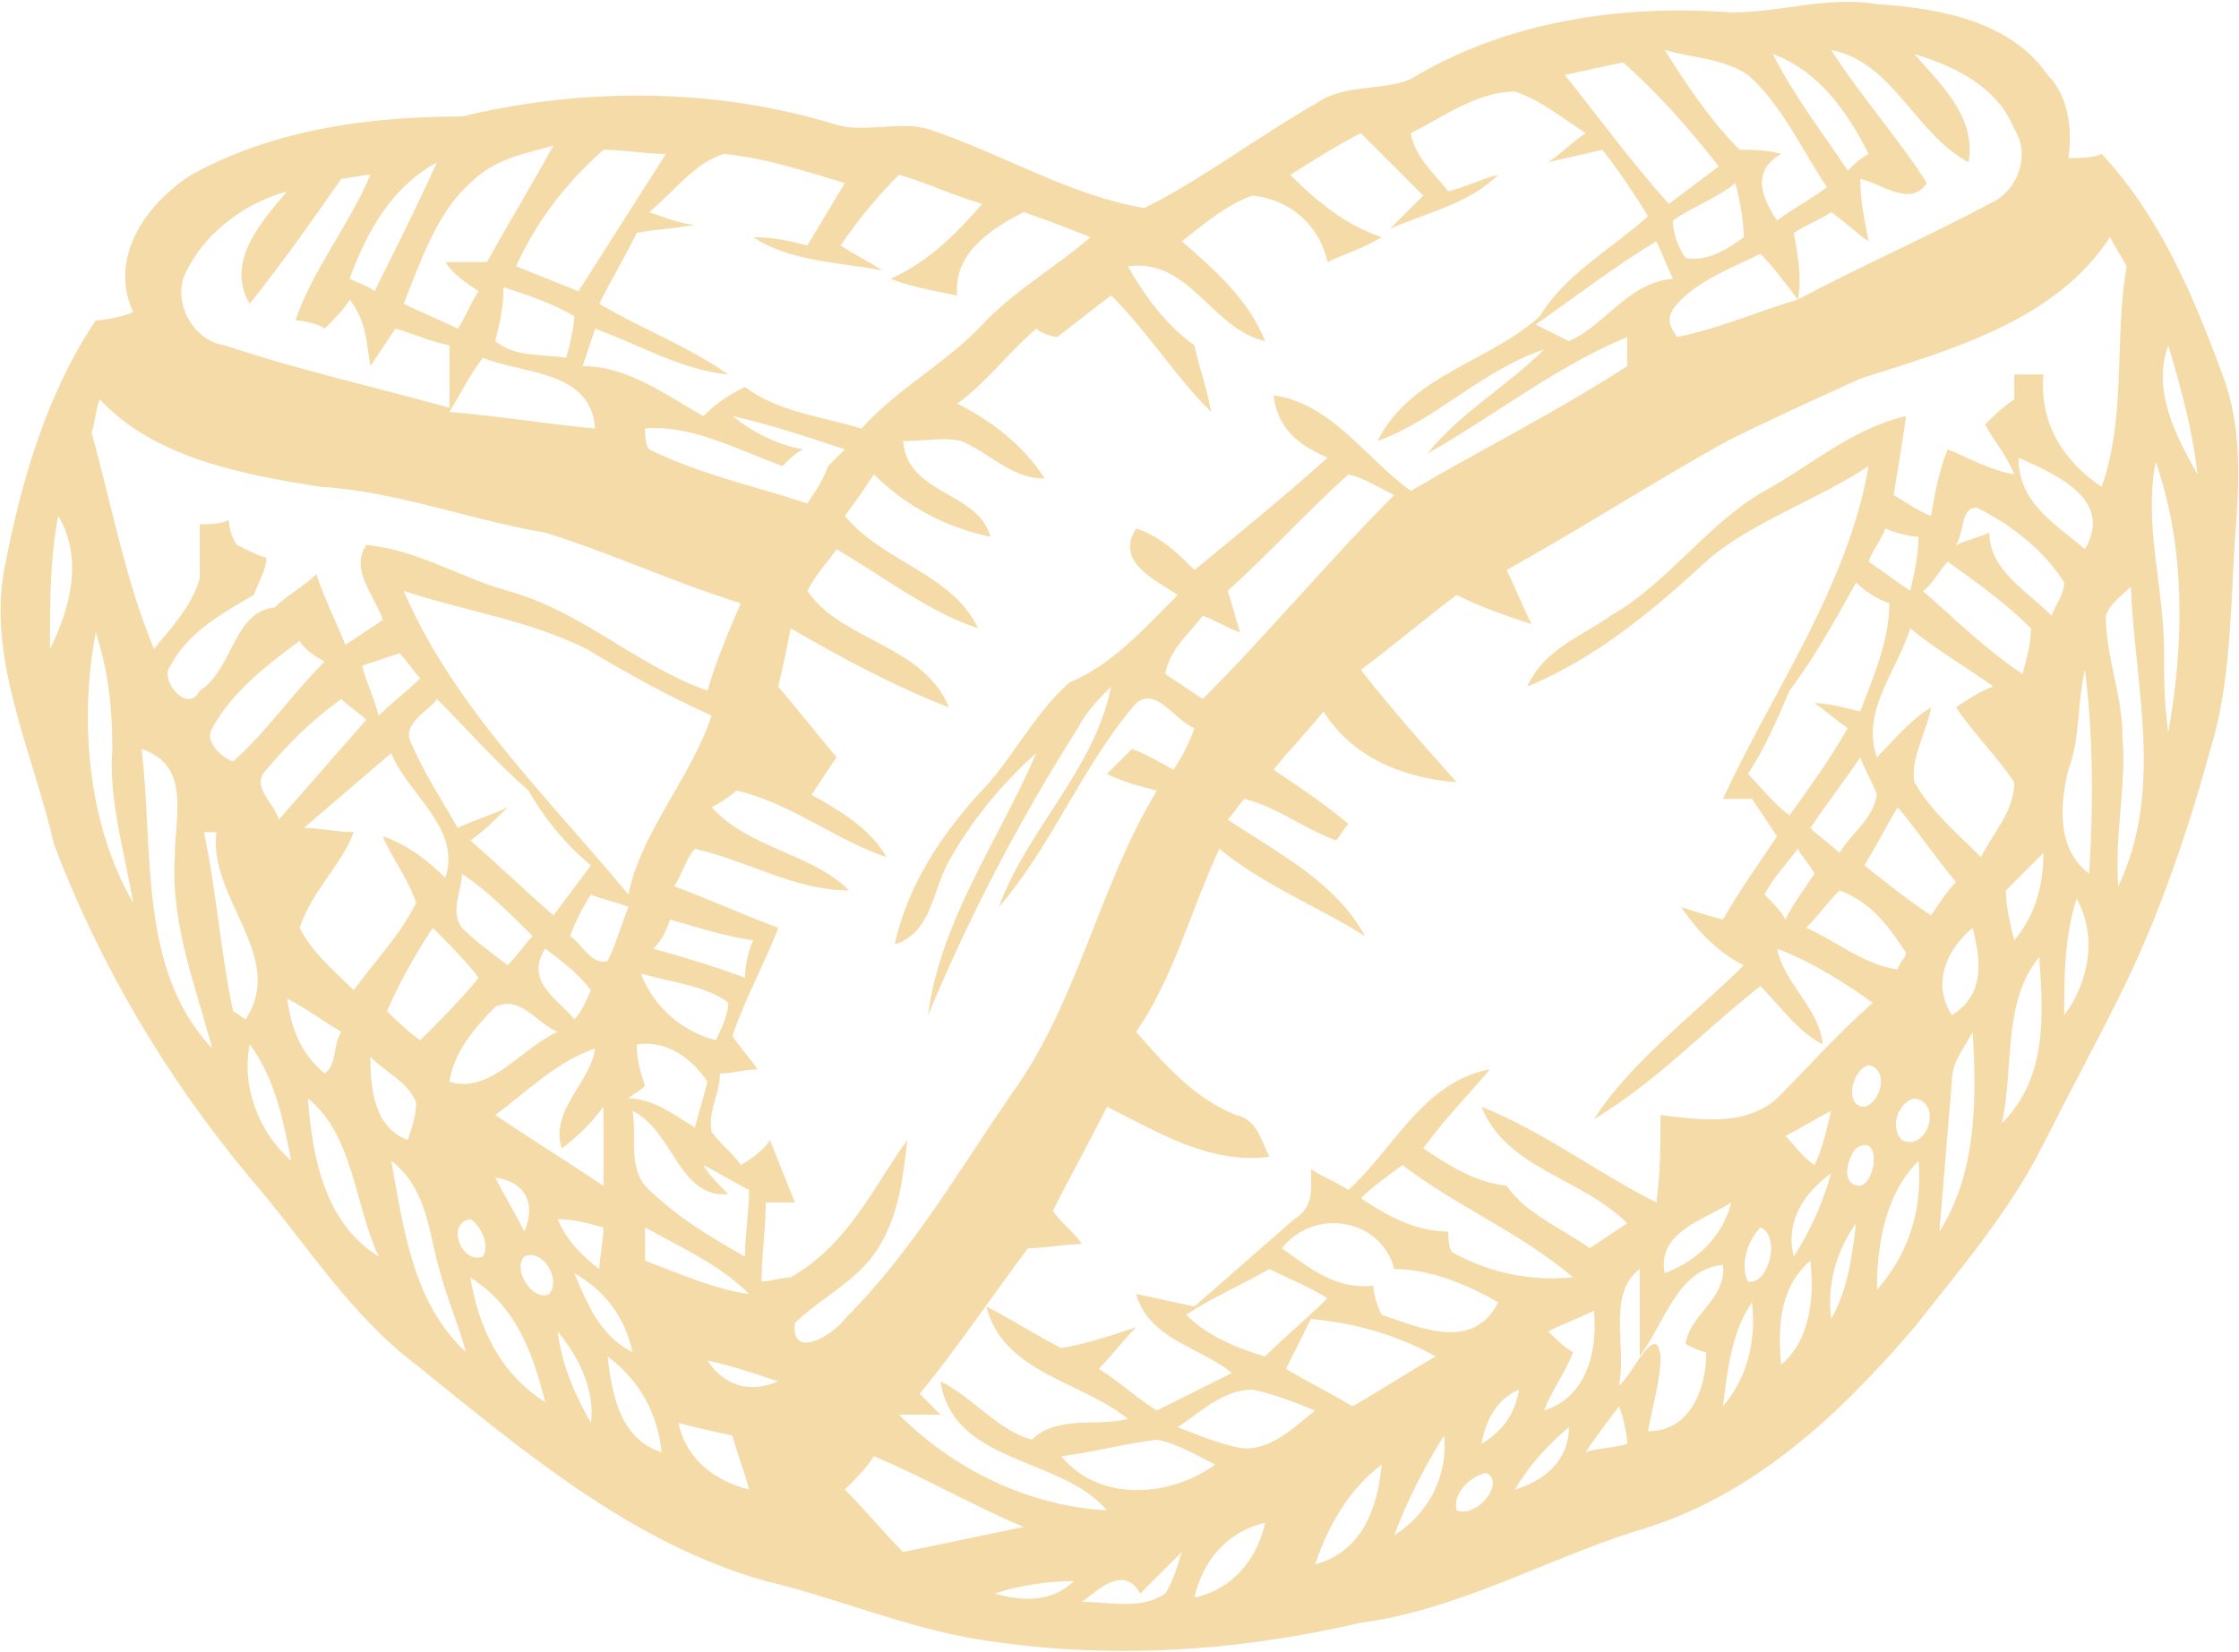 <svg xmlns="http://www.w3.org/2000/svg" xmlns:xlink="http://www.w3.org/1999/xlink" id="Layer_1" x="0px" y="0px" viewBox="0 0 5.38 3.97" style="enable-background:new 0 0 5.38 3.97;" xml:space="preserve">
<style type="text/css">
	.st0{fill:#F4DBA8;}
</style>
<g>
	<path class="st0" d="M4.16,0.03c0.12,0,0.23-0.04,0.35-0.02c0.15,0.01,0.32,0.04,0.41,0.17c0.05,0.05,0.06,0.13,0.05,0.2   c0.02,0,0.06,0,0.08-0.01C5.19,0.52,5.27,0.71,5.34,0.9c0.05,0.13,0.04,0.27,0.03,0.4C5.36,1.46,5.36,1.62,5.32,1.77   C5.26,1.99,5.19,2.2,5.09,2.4C5.03,2.52,4.97,2.63,4.91,2.75c-0.08,0.16-0.2,0.3-0.31,0.44C4.42,3.4,4.21,3.6,3.93,3.68   C3.71,3.75,3.5,3.87,3.27,3.9c-0.3,0.07-0.61,0.09-0.92,0.04C2.17,3.91,2.01,3.84,1.84,3.8C1.52,3.71,1.26,3.49,1,3.28   C0.84,3.16,0.73,2.98,0.6,2.83c-0.2-0.24-0.36-0.51-0.47-0.8C0.08,1.81-0.03,1.59,0.01,1.37c0.04-0.21,0.1-0.42,0.22-0.6   c0.02,0,0.07-0.01,0.09-0.02C0.26,0.62,0.35,0.49,0.46,0.42c0.2-0.11,0.43-0.14,0.65-0.14c0.29-0.07,0.61-0.07,0.9,0.02   c0.07,0.02,0.15-0.01,0.22,0.01C2.41,0.37,2.57,0.47,2.75,0.5c0.14-0.07,0.27-0.17,0.41-0.25C3.23,0.2,3.32,0.22,3.39,0.19   C3.62,0.05,3.9,0.01,4.16,0.03z M4,0.12c0.05,0.08,0.11,0.17,0.18,0.24c0.02,0,0.07,0,0.1,0.01c-0.07,0.04-0.05,0.1-0.01,0.16   C4.31,0.5,4.35,0.48,4.39,0.45c-0.06-0.09-0.11-0.2-0.19-0.27C4.14,0.14,4.07,0.14,4,0.12z M4.26,0.13   c0.05,0.1,0.12,0.19,0.18,0.28C4.45,0.4,4.47,0.38,4.49,0.37C4.44,0.27,4.37,0.17,4.26,0.13z M4.4,0.12   c0.07,0.11,0.16,0.21,0.23,0.32c-0.04,0.06-0.11,0-0.16-0.01c0,0.05,0.01,0.1,0.02,0.15C4.46,0.56,4.43,0.53,4.4,0.51   C4.37,0.53,4.34,0.54,4.31,0.56c0.01,0.05,0.02,0.11,0.01,0.16c0.15-0.08,0.31-0.15,0.46-0.23c0.07-0.03,0.1-0.12,0.06-0.18   C4.8,0.21,4.7,0.16,4.6,0.13C4.66,0.2,4.75,0.28,4.73,0.39C4.6,0.32,4.55,0.15,4.4,0.12z M3.76,0.18c0.08,0.1,0.16,0.21,0.25,0.31   C4.05,0.46,4.09,0.43,4.13,0.4C4.06,0.31,3.98,0.22,3.9,0.15C3.85,0.16,3.81,0.17,3.76,0.18z M3.39,0.32   c0.01,0.06,0.06,0.1,0.09,0.14C3.52,0.45,3.56,0.43,3.6,0.42C3.53,0.49,3.43,0.51,3.34,0.55C3.37,0.52,3.39,0.5,3.42,0.47   c-0.05-0.05-0.1-0.1-0.15-0.15c-0.06,0.03-0.12,0.07-0.17,0.1c0.06,0.06,0.13,0.12,0.22,0.15C3.27,0.6,3.23,0.61,3.19,0.63   C3.17,0.54,3.1,0.48,3.01,0.47C2.95,0.49,2.89,0.54,2.84,0.58C2.92,0.65,3,0.72,3.04,0.82c-0.13-0.03-0.18-0.2-0.33-0.18   c0.04,0.07,0.09,0.14,0.16,0.19c0.01,0.05,0.03,0.1,0.04,0.16C2.82,0.9,2.76,0.8,2.67,0.71c-0.04,0.03-0.09,0.07-0.13,0.1   C2.53,0.81,2.5,0.8,2.49,0.79C2.42,0.85,2.37,0.92,2.3,0.97c0.08,0.04,0.16,0.1,0.21,0.18c-0.08,0-0.13-0.06-0.2-0.09   c-0.04-0.01-0.09,0-0.14,0c0.01,0.13,0.18,0.12,0.21,0.23c-0.1-0.02-0.2-0.07-0.28-0.15C2.08,1.17,2.06,1.2,2.03,1.24   c0.09,0.11,0.26,0.14,0.32,0.27C2.23,1.47,2.13,1.39,2.01,1.32C1.99,1.35,1.96,1.38,1.94,1.42C2.02,1.54,2.22,1.55,2.28,1.7   C2.15,1.65,2.02,1.58,1.9,1.51c-0.01,0.05-0.02,0.1-0.03,0.14c0.05,0.06,0.09,0.11,0.14,0.17C1.99,1.85,1.97,1.88,1.95,1.91   c0.07,0.04,0.14,0.08,0.18,0.15C2.01,2.02,1.9,1.93,1.77,1.9C1.76,1.91,1.73,1.93,1.71,1.94c0.09,0.1,0.24,0.11,0.33,0.2   c-0.13,0-0.24-0.07-0.37-0.1C1.65,2.06,1.64,2.1,1.62,2.13c0.08,0.03,0.17,0.07,0.25,0.1C1.84,2.31,1.79,2.4,1.76,2.49   C1.78,2.52,1.8,2.54,1.82,2.57c-0.03,0-0.06,0.01-0.09,0.01C1.73,2.63,1.7,2.67,1.71,2.72c0.02,0.03,0.05,0.05,0.07,0.08   c0.02-0.01,0.06-0.04,0.07-0.06c0.02,0.05,0.04,0.1,0.06,0.15c-0.02,0-0.05,0-0.07,0c0,0.06-0.01,0.13-0.01,0.19   c0.02,0,0.05-0.01,0.07-0.01C2.04,2.99,2.1,2.85,2.18,2.74C2.17,2.83,2.16,2.92,2.11,3c-0.05,0.08-0.14,0.12-0.2,0.18   C1.9,3.27,2,3.21,2.03,3.17C2.19,3.01,2.3,2.82,2.43,2.63c0.16-0.22,0.21-0.5,0.35-0.73C2.74,1.89,2.7,1.88,2.66,1.86   C2.68,1.84,2.7,1.82,2.72,1.8c0.03,0.01,0.08,0.04,0.1,0.05c0.02-0.03,0.04-0.07,0.05-0.1c-0.05-0.02-0.09-0.1-0.14-0.06   C2.6,1.84,2.53,2.03,2.4,2.18c0.07-0.19,0.23-0.33,0.27-0.53c-0.03,0.03-0.06,0.06-0.08,0.1C2.45,1.97,2.33,2.2,2.23,2.44   C2.26,2.21,2.4,2.02,2.49,1.81C2.4,1.89,2.33,1.98,2.28,2.07c-0.04,0.07-0.04,0.17-0.13,0.2c0.03-0.14,0.11-0.26,0.2-0.36   c0.08-0.08,0.13-0.19,0.22-0.27c0.1-0.04,0.18-0.13,0.26-0.21C2.77,1.39,2.68,1.35,2.73,1.27c0.06,0.02,0.1,0.06,0.14,0.1   C2.98,1.28,3.09,1.19,3.19,1.1C3.12,1.07,3.07,1.03,3.06,0.95C3.2,0.97,3.28,1.1,3.39,1.18c0.17-0.1,0.35-0.19,0.52-0.3   c0-0.02,0-0.05,0-0.07C3.74,0.88,3.59,1,3.43,1.09c0.08-0.1,0.19-0.16,0.28-0.25c-0.15,0.05-0.26,0.17-0.4,0.22   C3.39,0.9,3.58,0.87,3.7,0.76c0.06-0.1,0.17-0.16,0.26-0.24C3.93,0.47,3.89,0.41,3.85,0.36C3.81,0.37,3.76,0.38,3.72,0.39   c0.03-0.02,0.06-0.05,0.09-0.07c-0.06-0.04-0.11-0.08-0.17-0.1C3.55,0.22,3.47,0.28,3.39,0.32z M1.13,0.44   C1.05,0.51,1.01,0.63,0.97,0.73C1.01,0.75,1.06,0.77,1.1,0.79C1.12,0.76,1.13,0.73,1.15,0.7C1.12,0.68,1.09,0.66,1.07,0.63   c0.03,0,0.07,0,0.1,0c0.05-0.09,0.11-0.19,0.16-0.28C1.26,0.37,1.19,0.38,1.13,0.44z M1.24,0.64c0.05,0.02,0.1,0.04,0.15,0.06   C1.46,0.59,1.53,0.48,1.6,0.37c-0.05,0-0.1-0.01-0.15-0.01C1.36,0.44,1.29,0.53,1.24,0.64z M1.56,0.51   c0.03,0.01,0.08,0.03,0.11,0.03C1.62,0.55,1.58,0.55,1.53,0.56C1.5,0.62,1.47,0.67,1.44,0.73c0.1,0.06,0.21,0.1,0.31,0.17   C1.64,0.89,1.54,0.83,1.43,0.79C1.42,0.82,1.41,0.85,1.4,0.88c0.11,0,0.2,0.07,0.29,0.12c0.03-0.03,0.06-0.05,0.1-0.07   C1.87,0.99,1.97,1,2.07,1.03c0.09-0.1,0.21-0.16,0.3-0.26c0.08-0.08,0.17-0.13,0.25-0.2c-0.05-0.02-0.1-0.04-0.16-0.06   C2.38,0.55,2.29,0.61,2.3,0.71C2.25,0.7,2.19,0.69,2.14,0.67C2.23,0.63,2.3,0.56,2.36,0.49c-0.07-0.02-0.13-0.05-0.2-0.07   C2.11,0.47,2.06,0.53,2.02,0.59c0.03,0.02,0.07,0.04,0.1,0.06C2.02,0.63,1.9,0.63,1.81,0.57C1.86,0.57,1.9,0.58,1.94,0.59   C1.97,0.54,2,0.49,2.03,0.44c-0.1-0.03-0.19-0.06-0.29-0.07C1.67,0.39,1.62,0.46,1.56,0.51z M0.82,0.43   c-0.07,0.1-0.14,0.2-0.22,0.3c-0.06-0.1,0.03-0.2,0.09-0.27C0.58,0.49,0.48,0.57,0.44,0.67c-0.02,0.07,0.03,0.15,0.1,0.16   c0.18,0.06,0.36,0.1,0.54,0.15c0-0.05,0-0.1,0-0.15C1.03,0.82,0.99,0.8,0.95,0.79C0.93,0.82,0.91,0.85,0.89,0.88   C0.88,0.82,0.88,0.77,0.84,0.72C0.83,0.74,0.8,0.77,0.78,0.79C0.77,0.78,0.73,0.77,0.71,0.77c0.04-0.12,0.13-0.23,0.18-0.35   C0.87,0.42,0.83,0.43,0.82,0.43z M0.84,0.67C0.86,0.68,0.89,0.69,0.9,0.7c0.05-0.1,0.1-0.2,0.15-0.31   C0.94,0.45,0.88,0.56,0.84,0.67z M4.02,0.53c0,0.03,0.01,0.06,0.03,0.09c0.05,0.01,0.1-0.02,0.14-0.05c0-0.04-0.01-0.09-0.02-0.13   C4.12,0.48,4.06,0.5,4.02,0.53z M3.69,0.78c0.02,0.01,0.06,0.03,0.08,0.04c0.09-0.04,0.14-0.14,0.25-0.15   C4.01,0.65,3.99,0.6,3.98,0.58C3.88,0.64,3.79,0.71,3.69,0.78z M5.07,0.57c-0.13,0.2-0.38,0.27-0.6,0.34   c-0.11,0.05-0.22,0.1-0.32,0.15C3.97,1.16,3.8,1.27,3.62,1.37C3.64,1.41,3.66,1.46,3.68,1.5C3.62,1.48,3.56,1.46,3.5,1.43   C3.42,1.49,3.35,1.55,3.27,1.61C3.34,1.7,3.42,1.79,3.5,1.88C3.37,1.87,3.25,1.82,3.18,1.71C3.14,1.76,3.1,1.8,3.06,1.85   c0.06,0.04,0.12,0.08,0.18,0.13C3.23,1.99,3.22,2.01,3.21,2.02C3.13,1.99,3.07,1.94,2.99,1.92C2.98,1.93,2.96,1.96,2.95,1.97   c0.12,0.08,0.26,0.15,0.33,0.28C3.17,2.18,3.04,2.13,2.93,2.04c-0.07,0.15-0.11,0.31-0.2,0.44c0.07,0.08,0.14,0.16,0.24,0.2   c0.05,0.01,0.06,0.06,0.08,0.1C2.91,2.8,2.78,2.72,2.66,2.66C2.62,2.74,2.57,2.83,2.53,2.91c0.02,0.03,0.05,0.05,0.07,0.08   C2.56,2.99,2.51,3,2.47,3C2.38,3.12,2.3,3.24,2.21,3.35c0.01,0.01,0.04,0.04,0.05,0.05c-0.02,0-0.07,0-0.1,0   c0.13,0.13,0.31,0.22,0.5,0.23c-0.11-0.13-0.37-0.11-0.4-0.31C2.34,3.36,2.4,3.44,2.48,3.46C2.54,3.4,2.64,3.43,2.71,3.41   C2.6,3.32,2.41,3.3,2.37,3.14c0.06,0.03,0.12,0.07,0.18,0.1c0.06-0.01,0.12-0.03,0.18-0.05C2.7,3.22,2.67,3.26,2.64,3.29   c0.05,0.03,0.09,0.07,0.14,0.1C2.84,3.36,2.9,3.33,2.96,3.3C2.89,3.24,2.76,3.22,2.73,3.11c0.05,0.01,0.09,0.02,0.14,0.03   C2.95,3.07,3.03,3,3.11,2.93c0.05-0.03,0.04-0.08,0.04-0.12c0.03,0.02,0.06,0.03,0.09,0.05c0.11-0.1,0.18-0.26,0.34-0.29   C3.53,2.63,3.47,2.69,3.42,2.76c0.06,0.04,0.12,0.08,0.2,0.09C3.67,2.92,3.75,2.95,3.82,3c0.03-0.02,0.06-0.04,0.09-0.06   C3.8,2.83,3.62,2.81,3.56,2.66c0.15,0.06,0.28,0.16,0.42,0.23c0.01-0.07,0.01-0.14,0.01-0.21c0.09,0.01,0.2,0.03,0.28-0.04   C4.34,2.57,4.41,2.49,4.5,2.41c-0.07-0.05-0.15-0.1-0.23-0.13c0.02,0.09,0.1,0.14,0.11,0.23c-0.06-0.03-0.1-0.09-0.15-0.14   C4.09,2.48,3.98,2.6,3.83,2.69c0.09-0.14,0.24-0.25,0.36-0.37C4.13,2.29,4.08,2.24,4.04,2.18C4.07,2.19,4.1,2.2,4.14,2.21   c0.04-0.07,0.09-0.14,0.13-0.2C4.25,1.98,4.23,1.95,4.21,1.92c-0.02,0-0.05,0-0.07,0c0.12-0.26,0.3-0.51,0.35-0.8   C4.37,1.2,4.22,1.25,4.11,1.34C3.98,1.46,3.84,1.58,3.67,1.65c0.04-0.09,0.13-0.12,0.2-0.17C4.01,1.4,4.1,1.26,4.24,1.18   c0.11-0.06,0.21-0.15,0.34-0.18C4.57,1.07,4.56,1.13,4.55,1.19C4.57,1.2,4.61,1.23,4.64,1.24c0.01-0.06,0.02-0.11,0.04-0.16   c0.05,0.02,0.1,0.05,0.16,0.06C4.82,1.09,4.79,1.06,4.77,1.02C4.79,1,4.81,0.98,4.84,0.96c0-0.01,0-0.04,0-0.06   c0.02,0,0.06,0,0.07,0C4.9,1.02,4.96,1.11,5.05,1.17C5.11,1,5.08,0.81,5.11,0.64C5.1,0.62,5.08,0.59,5.07,0.57z M4.04,0.72   C4.01,0.75,4,0.77,4.03,0.81c0.1-0.02,0.19-0.06,0.29-0.09C4.29,0.68,4.26,0.64,4.23,0.61C4.17,0.64,4.09,0.67,4.04,0.72z    M1.21,0.69C1.21,0.74,1.2,0.78,1.19,0.82c0.05,0.04,0.11,0.03,0.17,0.04c0.01-0.03,0.02-0.08,0.02-0.1   C1.33,0.73,1.27,0.71,1.21,0.69z M5.28,1.14C5.27,1.04,5.24,0.93,5.21,0.83C5.17,0.94,5.23,1.05,5.28,1.14z M1.08,0.99   C1.2,1,1.32,1.02,1.43,1.03C1.42,0.89,1.26,0.9,1.16,0.86C1.13,0.9,1.11,0.94,1.08,0.99z M0.24,0.96C0.23,0.98,0.23,1.01,0.22,1.04   C0.27,1.22,0.3,1.39,0.37,1.56c0.04-0.05,0.09-0.1,0.11-0.17c0-0.04,0-0.09,0-0.13c0.02,0,0.05,0,0.07-0.01   C0.55,1.27,0.56,1.3,0.57,1.31c0.02,0.01,0.06,0.03,0.07,0.03c0,0.03-0.02,0.06-0.03,0.09C0.54,1.47,0.45,1.52,0.41,1.6   C0.38,1.63,0.45,1.72,0.48,1.66c0.08-0.05,0.08-0.19,0.18-0.2c0.03-0.03,0.07-0.05,0.1-0.08C0.78,1.44,0.81,1.5,0.83,1.55   c0.03-0.02,0.06-0.04,0.09-0.06C0.9,1.43,0.84,1.37,0.88,1.31C1,1.32,1.11,1.39,1.22,1.42C1.4,1.47,1.53,1.6,1.7,1.66   c0.02-0.07,0.05-0.14,0.08-0.21C1.62,1.4,1.47,1.33,1.31,1.28c-0.18-0.03-0.36-0.1-0.54-0.11C0.58,1.14,0.37,1.1,0.24,0.96z    M1.76,1c0.05,0.04,0.11,0.07,0.17,0.08C1.91,1.09,1.9,1.1,1.88,1.12c-0.11-0.04-0.22-0.1-0.33-0.09c0,0.01,0,0.04,0.01,0.05   c0.12,0.06,0.26,0.09,0.38,0.13c0.02-0.03,0.04-0.06,0.05-0.09C2,1.11,2.02,1.09,2.03,1.08C1.94,1.05,1.85,1.02,1.76,1z M4.85,1.1   c0,0.11,0.09,0.16,0.16,0.22C5.08,1.2,4.94,1.14,4.85,1.1z M2.95,1.42c0.01,0.03,0.02,0.07,0.03,0.1C2.95,1.51,2.92,1.49,2.89,1.48   C2.86,1.52,2.81,1.56,2.8,1.62c0.03,0.02,0.06,0.04,0.09,0.06c0.16-0.16,0.3-0.33,0.46-0.49C3.31,1.17,3.28,1.15,3.24,1.14   C3.14,1.23,3.05,1.33,2.95,1.42z M5.18,1.11C5.15,1.26,5.2,1.41,5.2,1.57c0,0.06,0,0.12,0.01,0.19C5.25,1.54,5.25,1.31,5.18,1.11z    M4.7,1.31C4.72,1.3,4.76,1.29,4.78,1.28c0,0.09,0.09,0.14,0.15,0.2C4.94,1.45,4.96,1.43,4.96,1.4C4.91,1.32,4.83,1.26,4.75,1.22   C4.71,1.22,4.72,1.28,4.7,1.31z M0.14,1.24c-0.02,0.1-0.02,0.21-0.02,0.32C0.17,1.46,0.2,1.34,0.14,1.24z M4.49,1.35   c0.03,0.02,0.07,0.05,0.1,0.07C4.6,1.38,4.61,1.33,4.61,1.29C4.59,1.29,4.55,1.28,4.53,1.27C4.52,1.3,4.5,1.32,4.49,1.35z    M4.62,1.42c0.08,0.07,0.15,0.14,0.24,0.2c0.01-0.04,0.02-0.07,0.02-0.11c-0.06-0.06-0.13-0.11-0.2-0.16   C4.66,1.37,4.64,1.41,4.62,1.42z M4.46,1.4C4.41,1.49,4.36,1.58,4.3,1.66c-0.03,0.07-0.06,0.14-0.1,0.2   c0.03,0.03,0.06,0.07,0.1,0.1c0.05-0.07,0.1-0.14,0.14-0.21C4.41,1.73,4.39,1.71,4.36,1.69C4.39,1.69,4.43,1.7,4.47,1.71   c0.03-0.08,0.07-0.17,0.07-0.26C4.51,1.44,4.48,1.42,4.46,1.4z M5.06,1.48c0,0.1,0.04,0.19,0.04,0.29   c0.01,0.12-0.02,0.24-0.01,0.36C5.2,1.9,5.13,1.65,5.12,1.41C5.1,1.43,5.07,1.45,5.06,1.48z M0.97,1.42   c0.12,0.28,0.35,0.5,0.54,0.73C1.54,2,1.66,1.87,1.71,1.72c-0.11-0.05-0.2-0.1-0.3-0.16C1.27,1.49,1.12,1.47,0.97,1.42z M0.32,2.17   C0.3,2.05,0.26,1.92,0.27,1.8c0-0.1-0.01-0.19-0.04-0.28C0.19,1.73,0.21,1.98,0.32,2.17z M0.51,1.75C0.49,1.78,0.53,1.82,0.56,1.83   C0.64,1.76,0.7,1.67,0.78,1.59C0.76,1.58,0.73,1.56,0.72,1.54C0.64,1.6,0.56,1.66,0.51,1.75z M4.51,1.82   C4.55,1.78,4.59,1.73,4.64,1.7C4.63,1.76,4.59,1.82,4.6,1.88C4.64,1.95,4.7,2,4.76,2.06C4.79,2,4.84,1.95,4.84,1.88   C4.8,1.82,4.74,1.76,4.7,1.7c0.03-0.02,0.06-0.04,0.09-0.05C4.72,1.6,4.65,1.56,4.59,1.51C4.56,1.61,4.47,1.71,4.51,1.82z    M0.87,1.6C0.88,1.64,0.9,1.68,0.91,1.72c0.03-0.03,0.07-0.06,0.1-0.09C0.99,1.61,0.98,1.59,0.96,1.57C0.93,1.58,0.9,1.59,0.87,1.6   z M4.97,1.85C4.95,1.93,4.94,2.04,5.02,2.1c0.01-0.16,0.01-0.33-0.01-0.49C4.99,1.69,5,1.77,4.97,1.85z M0.64,1.85   C0.6,1.89,0.66,1.93,0.67,1.97c0.07-0.08,0.14-0.16,0.21-0.24C0.86,1.71,0.84,1.7,0.82,1.68C0.75,1.73,0.69,1.79,0.64,1.85z    M0.99,1.79c0.03,0.07,0.07,0.13,0.11,0.2c0.04-0.02,0.08-0.03,0.12-0.05C1.19,1.97,1.16,2,1.13,2.02C1.2,2.08,1.26,2.14,1.33,2.2   c0.03-0.04,0.06-0.08,0.09-0.12C1.36,2.03,1.31,1.97,1.27,1.9C1.19,1.83,1.12,1.75,1.05,1.68C1.03,1.71,0.96,1.74,0.99,1.79z    M0.34,1.8c0.03,0.24-0.01,0.53,0.17,0.72c-0.04-0.15-0.1-0.3-0.09-0.46C0.42,1.96,0.46,1.84,0.34,1.8z M0.73,1.99   C0.77,1.99,0.81,2,0.85,2c-0.03,0.08-0.1,0.14-0.13,0.23c0.03,0.06,0.08,0.1,0.13,0.15C0.9,2.31,0.96,2.25,1,2.17   C0.98,2.11,0.94,2.06,0.92,2.01c0.06,0.02,0.11,0.06,0.15,0.1c0.04-0.12-0.09-0.2-0.13-0.3C0.87,1.87,0.8,1.93,0.73,1.99z    M4.47,1.82C4.43,1.88,4.39,1.93,4.35,1.99C4.37,2.01,4.4,2.03,4.42,2.05C4.45,2,4.5,1.97,4.51,1.91C4.5,1.88,4.48,1.85,4.47,1.82z    M4.48,2.08c0.05,0.04,0.1,0.08,0.16,0.12C4.66,2.17,4.68,2.14,4.7,2.12C4.65,2.06,4.61,2,4.56,1.94C4.53,1.99,4.51,2.03,4.48,2.08   z M0.49,2c0.03,0.14,0.04,0.29,0.07,0.43l0.03,0.02C0.69,2.3,0.5,2.16,0.52,2C0.51,2,0.5,2,0.49,2z M4.24,2.15   c0.02,0.02,0.04,0.04,0.05,0.06c0.02-0.04,0.05-0.08,0.07-0.11C4.35,2.08,4.33,2.06,4.32,2.04C4.29,2.08,4.26,2.11,4.24,2.15z    M4.82,2.14c0,0.04,0.01,0.08,0.02,0.12C4.89,2.2,4.91,2.13,4.91,2.05C4.88,2.08,4.85,2.11,4.82,2.14z M1.11,2.1   c0,0.04-0.03,0.09,0,0.13c0.03,0.03,0.07,0.06,0.11,0.09c0.02-0.02,0.04-0.05,0.06-0.07C1.22,2.19,1.17,2.14,1.11,2.1z M4.34,2.23   c0.07,0.03,0.14,0.09,0.22,0.1C4.56,2.32,4.58,2.3,4.58,2.29C4.54,2.23,4.5,2.17,4.42,2.14C4.39,2.17,4.37,2.2,4.34,2.23z    M1.42,2.15C1.4,2.18,1.38,2.22,1.37,2.25C1.4,2.27,1.42,2.32,1.46,2.31c0.02-0.04,0.03-0.08,0.05-0.13   C1.49,2.17,1.44,2.16,1.42,2.15z M4.99,2.16C4.96,2.25,4.96,2.35,4.96,2.44C5.02,2.36,5.04,2.25,4.99,2.16z M1.61,2.21   C1.6,2.24,1.59,2.26,1.57,2.28C1.64,2.3,1.71,2.32,1.79,2.35C1.79,2.32,1.8,2.28,1.81,2.26C1.74,2.25,1.68,2.23,1.61,2.21z    M0.93,2.43C0.95,2.45,0.98,2.48,1.01,2.5c0.05-0.05,0.1-0.1,0.14-0.15C1.12,2.31,1.08,2.27,1.04,2.23C1,2.29,0.96,2.36,0.93,2.43z    M4.69,2.44c0.08-0.05,0.07-0.13,0.05-0.21C4.68,2.28,4.64,2.36,4.69,2.44z M1.31,2.28C1.26,2.36,1.34,2.4,1.38,2.45   C1.4,2.43,1.41,2.4,1.42,2.38C1.39,2.34,1.35,2.31,1.31,2.28z M4.81,2.7c0.11-0.11,0.1-0.26,0.09-0.4C4.81,2.41,4.84,2.57,4.81,2.7   z M1.54,2.34c0.03,0.08,0.1,0.14,0.18,0.16c0.01-0.02,0.03-0.06,0.03-0.09C1.7,2.37,1.61,2.36,1.54,2.34z M0.69,2.4   c0.01,0.07,0.03,0.13,0.09,0.18c0.03-0.02,0.02-0.07,0.04-0.1C0.77,2.45,0.73,2.42,0.69,2.4z M1.19,2.42   C1.14,2.47,1.09,2.53,1.08,2.6c0.1,0.03,0.17-0.08,0.26-0.12C1.29,2.46,1.25,2.39,1.19,2.42z M1.53,2.51c0,0.04,0.01,0.07,0.02,0.1   C1.54,2.62,1.52,2.63,1.51,2.64c0.06,0,0.11,0.04,0.16,0.07C1.68,2.67,1.69,2.64,1.7,2.6C1.66,2.54,1.6,2.5,1.53,2.51z M4.69,2.6   C4.68,2.72,4.67,2.84,4.66,2.96c0.09-0.14,0.09-0.32,0.08-0.48C4.72,2.52,4.69,2.55,4.69,2.6z M0.6,2.51   c-0.02,0.1,0.02,0.21,0.1,0.28C0.68,2.69,0.66,2.59,0.6,2.51z M0.89,2.54c0,0.08,0.01,0.17,0.09,0.2C0.99,2.71,1,2.68,1,2.65   C0.98,2.6,0.93,2.58,0.89,2.54z M1.19,2.68c0.09,0.06,0.17,0.11,0.26,0.17c0-0.06,0-0.12,0-0.19C1.42,2.7,1.39,2.73,1.35,2.76   C1.32,2.67,1.42,2.6,1.43,2.52C1.34,2.55,1.27,2.62,1.19,2.68z M4.48,2.66c0.04-0.01,0.06-0.09,0.01-0.1   C4.45,2.57,4.43,2.66,4.48,2.66z M4.6,2.64c-0.04,0.01-0.06,0.07-0.03,0.1C4.63,2.77,4.67,2.65,4.6,2.64z M0.74,2.64   c0.01,0.14,0.04,0.3,0.17,0.38C0.85,2.89,0.85,2.73,0.74,2.64z M4.29,2.73C4.31,2.75,4.33,2.78,4.36,2.8   C4.38,2.76,4.39,2.71,4.4,2.67C4.36,2.69,4.33,2.71,4.29,2.73z M1.55,2.85c0.07,0.07,0.15,0.12,0.24,0.17   c0-0.05,0.01-0.11,0.01-0.16C1.76,2.84,1.73,2.82,1.69,2.8c0.01,0.02,0.04,0.05,0.06,0.07c-0.12,0.01-0.13-0.15-0.23-0.2   C1.53,2.73,1.51,2.8,1.55,2.85z M4.46,2.76C4.44,2.78,4.42,2.85,4.47,2.85C4.51,2.84,4.52,2.72,4.46,2.76z M0.94,2.79   c0.03,0.16,0.05,0.34,0.18,0.46C1.1,3.18,1.07,3.11,1.05,3.03C1.03,2.95,1.02,2.85,0.94,2.79z M3.37,2.8   C3.33,2.83,3.3,2.85,3.27,2.88C3.33,2.92,3.4,2.96,3.48,2.96c0,0.01,0,0.04,0.01,0.05c0.09,0.05,0.19,0.07,0.29,0.06   C3.65,2.96,3.5,2.9,3.37,2.8z M4.51,3.1c0.08-0.09,0.11-0.2,0.1-0.31C4.53,2.87,4.51,2.99,4.51,3.1z M1.19,2.83   c0.02,0.04,0.05,0.09,0.07,0.13C1.29,2.89,1.26,2.84,1.19,2.83z M4.31,3.02c0.04-0.06,0.07-0.13,0.09-0.2   C4.33,2.87,4.29,2.94,4.31,3.02z M4,3.06c0.08-0.03,0.14-0.09,0.16-0.17C4.1,2.93,3.98,2.96,4,3.06z M1.16,3.02   c0.02-0.03-0.01-0.08-0.03-0.09C1.07,2.94,1.11,3.04,1.16,3.02z M1.34,2.93c0.02,0.05,0.06,0.09,0.1,0.12   c0-0.02,0.01-0.07,0.01-0.1C1.41,2.94,1.38,2.93,1.34,2.93z M1.55,2.95c0,0.02,0,0.06,0,0.08C1.63,3.06,1.72,3.1,1.8,3.11   C1.73,3.04,1.64,3,1.55,2.95z M3.08,3C3.15,3.05,3.21,3.1,3.3,3.09C3.3,3.11,3.31,3.14,3.32,3.16C3.41,3.19,3.54,3.25,3.6,3.13   C3.53,3.09,3.44,3.05,3.35,3.05C3.32,2.93,3.16,2.9,3.08,3z M4.23,2.95C4.2,2.98,4.18,3.04,4.2,3.08C4.25,3.09,4.28,2.97,4.23,2.95   z M4.4,3.17C4.44,3.1,4.45,3.02,4.46,2.94C4.41,3.01,4.39,3.09,4.4,3.17z M1.26,3.02C1.23,3.05,1.28,3.13,1.32,3.11   C1.35,3.07,1.3,3,1.26,3.02z M4.28,3.28c0.07-0.06,0.08-0.16,0.07-0.25C4.28,3.09,4.27,3.18,4.28,3.28z M1.38,3.06   c0.03,0.07,0.06,0.15,0.14,0.19C1.5,3.16,1.45,3.1,1.38,3.06z M2.85,3.16c0.05,0.05,0.12,0.08,0.19,0.1   c0.05-0.05,0.1-0.09,0.15-0.14c-0.05-0.03-0.1-0.05-0.14-0.07C2.98,3.09,2.91,3.12,2.85,3.16z M3.89,3.33   c0.03-0.02,0.09-0.16,0.1-0.07c0,0.06-0.02,0.12-0.03,0.18c0.1,0,0.14-0.1,0.14-0.19c-0.01,0-0.03-0.01-0.05-0.02   c0.01-0.07,0.1-0.11,0.09-0.19C4.03,3.05,4,3.18,3.94,3.26c0-0.07,0-0.14,0-0.21C3.86,3.11,3.91,3.24,3.89,3.33z M1.13,3.07   C1.15,3.19,1.2,3.3,1.31,3.37C1.28,3.25,1.24,3.14,1.13,3.07z M3.72,3.2c0.01,0.01,0.04,0.04,0.06,0.05   C3.76,3.3,3.73,3.34,3.71,3.39c0.1-0.03,0.13-0.14,0.12-0.24C3.79,3.17,3.76,3.18,3.72,3.2z M4.14,3.38   C4.2,3.31,4.22,3.22,4.21,3.13C4.16,3.2,4.15,3.3,4.14,3.38z M3.15,3.17C3.13,3.21,3.11,3.25,3.09,3.29   C3.14,3.32,3.2,3.35,3.25,3.38c0.07-0.04,0.13-0.08,0.2-0.12C3.36,3.21,3.26,3.18,3.15,3.17z M1.34,3.2   c0.01,0.08,0.04,0.15,0.08,0.22C1.43,3.34,1.39,3.26,1.34,3.2z M1.46,3.26c0.01,0.09,0.03,0.2,0.13,0.23   C1.58,3.4,1.54,3.32,1.46,3.26z M1.7,3.27c0.04,0.06,0.1,0.08,0.17,0.05C1.81,3.3,1.75,3.28,1.7,3.27z M2.83,3.43   c0.05,0.02,0.1,0.04,0.15,0.05c0.07,0.01,0.13-0.05,0.18-0.09c-0.05-0.02-0.1-0.04-0.15-0.05C2.94,3.34,2.89,3.39,2.83,3.43z    M3.56,3.47c0.05-0.03,0.08-0.07,0.09-0.13C3.6,3.36,3.57,3.41,3.56,3.47z M3.81,3.49c0.03-0.01,0.07-0.01,0.1-0.02   c0-0.02-0.01-0.07-0.02-0.09C3.86,3.42,3.83,3.46,3.81,3.49z M1.63,3.42c0.02,0.09,0.09,0.14,0.17,0.16   C1.79,3.54,1.77,3.49,1.76,3.45C1.71,3.44,1.67,3.43,1.63,3.42z M3.64,3.58c0.07-0.02,0.13-0.07,0.13-0.15   C3.71,3.48,3.67,3.53,3.64,3.58z M2.55,3.5c0.09,0.11,0.26,0.1,0.37,0.02C2.88,3.5,2.83,3.47,2.78,3.46   C2.7,3.47,2.63,3.49,2.55,3.5z M3.35,3.69c0.08-0.05,0.13-0.14,0.12-0.24C3.42,3.53,3.38,3.61,3.35,3.69z M2.1,3.5   C2.08,3.53,2.06,3.55,2.03,3.58c0.05,0.05,0.09,0.1,0.14,0.15c0.1-0.02,0.19-0.04,0.29-0.06C2.34,3.62,2.22,3.55,2.1,3.5z    M3.16,3.76c0.11-0.03,0.15-0.13,0.16-0.24C3.24,3.58,3.19,3.67,3.16,3.76z M3.57,3.54C3.53,3.55,3.49,3.59,3.5,3.63   C3.55,3.65,3.62,3.56,3.57,3.54z M2.87,3.84c0.09-0.02,0.15-0.09,0.17-0.18C2.95,3.68,2.89,3.75,2.87,3.84z M2.74,3.83   C2.7,3.76,2.64,3.82,2.6,3.85c0.07,0,0.14,0.02,0.2-0.02c0.02-0.03,0.03-0.07,0.04-0.1C2.81,3.76,2.77,3.8,2.74,3.83z M2.39,3.83   C2.46,3.85,2.53,3.85,2.58,3.8C2.52,3.8,2.45,3.81,2.39,3.83z"></path>
</g>
</svg>